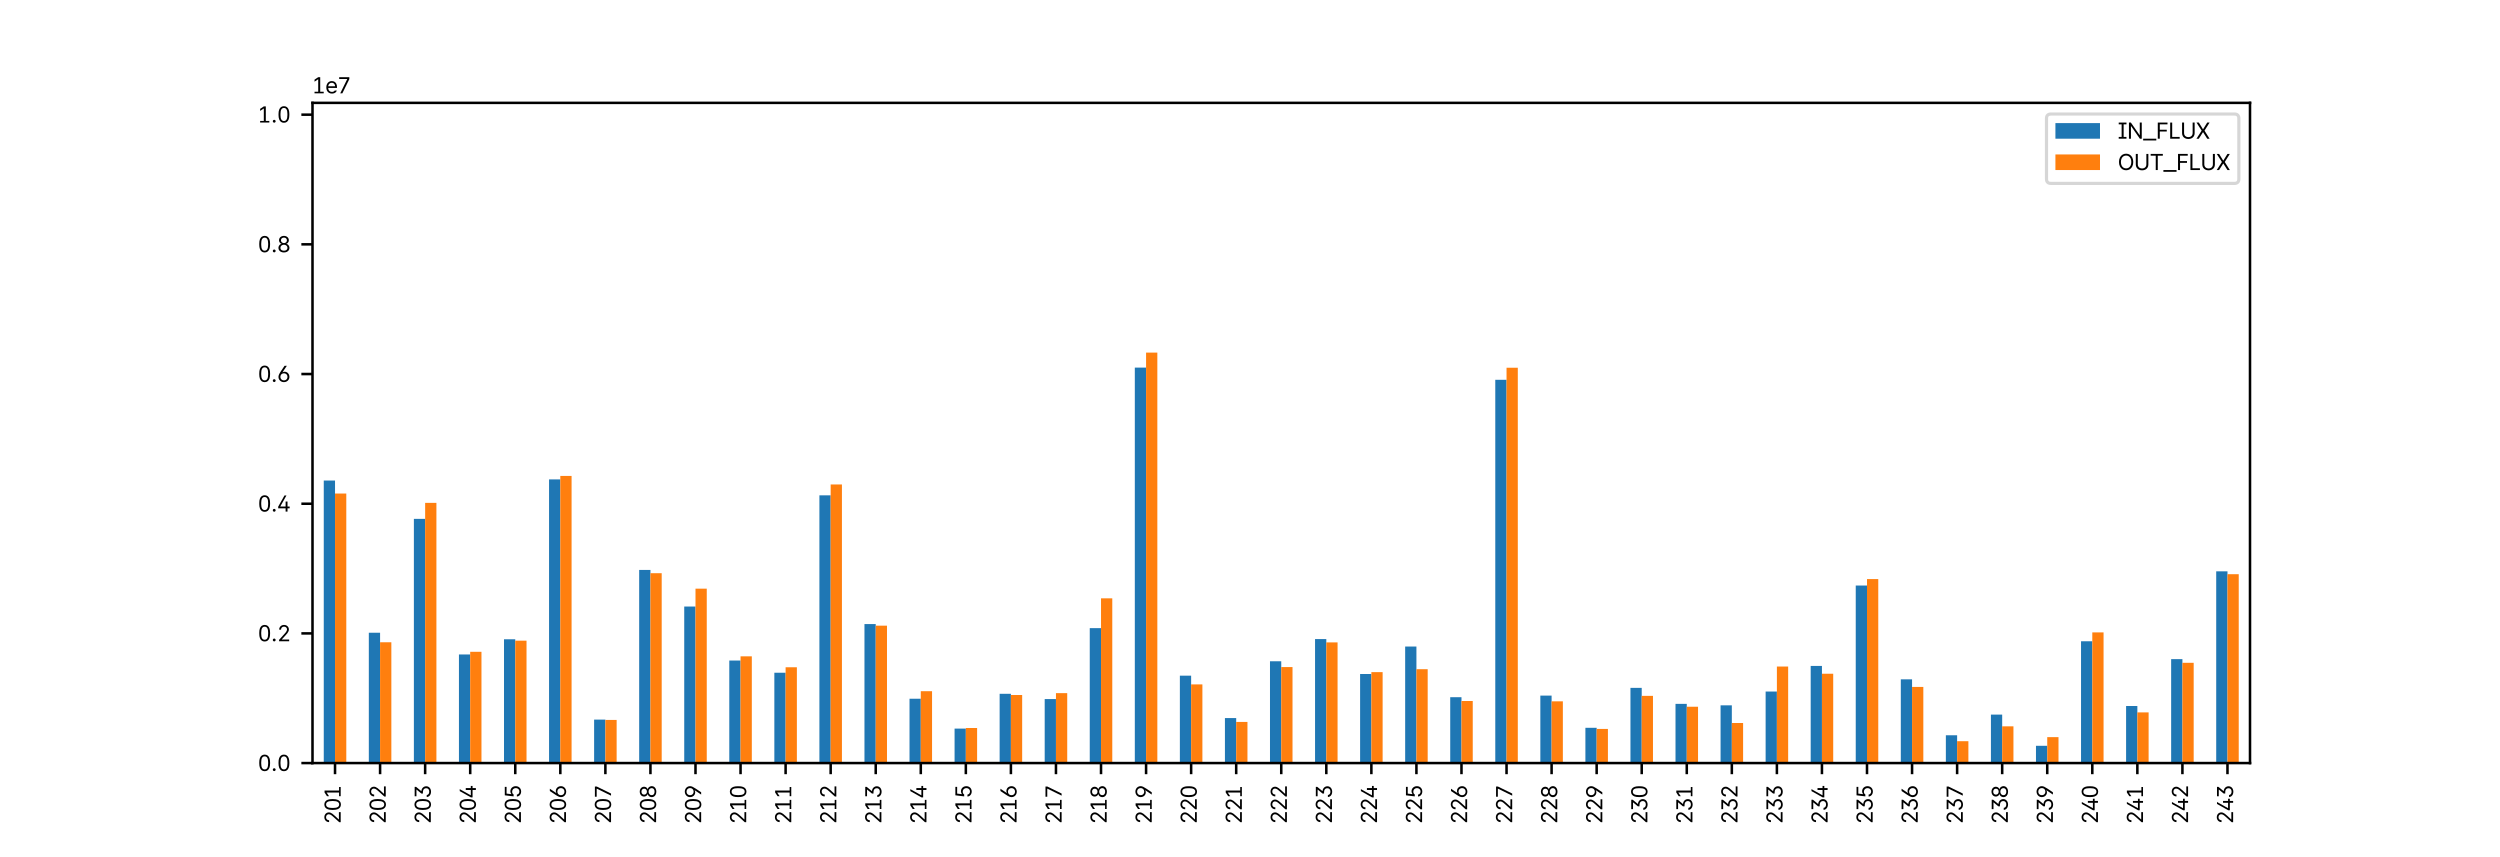 <?xml version="1.0" encoding="utf-8" standalone="no"?>
<!DOCTYPE svg PUBLIC "-//W3C//DTD SVG 1.1//EN"
  "http://www.w3.org/Graphics/SVG/1.1/DTD/svg11.dtd">
<svg xmlns:xlink="http://www.w3.org/1999/xlink" width="785.196pt" height="269.291pt" viewBox="0 0 785.196 269.291" xmlns="http://www.w3.org/2000/svg" version="1.1">
 <defs>
  <style type="text/css">*{stroke-linejoin: round; stroke-linecap: butt}</style>
 </defs>
 <g id="figure_1">
  <g id="patch_1">
   <path d="M 0 269.291 
L 785.196 269.291 
L 785.196 0 
L 0 0 
z
" style="fill: #ffffff"/>
  </g>
  <g id="axes_1">
   <g id="patch_2">
    <path d="M 98.15 239.669 
L 706.676 239.669 
L 706.676 32.315 
L 98.15 32.315 
z
" style="fill: #ffffff"/>
   </g>
   <g id="patch_3">
    <path d="M 101.687 239.669 
L 105.225 239.669 
L 105.225 150.923 
L 101.687 150.923 
z
" clip-path="url(#p9b1a340f54)" style="fill: #1f77b4"/>
   </g>
   <g id="patch_4">
    <path d="M 115.839 239.669 
L 119.377 239.669 
L 119.377 198.737 
L 115.839 198.737 
z
" clip-path="url(#p9b1a340f54)" style="fill: #1f77b4"/>
   </g>
   <g id="patch_5">
    <path d="M 129.991 239.669 
L 133.529 239.669 
L 133.529 162.963 
L 129.991 162.963 
z
" clip-path="url(#p9b1a340f54)" style="fill: #1f77b4"/>
   </g>
   <g id="patch_6">
    <path d="M 144.143 239.669 
L 147.681 239.669 
L 147.681 205.549 
L 144.143 205.549 
z
" clip-path="url(#p9b1a340f54)" style="fill: #1f77b4"/>
   </g>
   <g id="patch_7">
    <path d="M 158.295 239.669 
L 161.833 239.669 
L 161.833 200.783 
L 158.295 200.783 
z
" clip-path="url(#p9b1a340f54)" style="fill: #1f77b4"/>
   </g>
   <g id="patch_8">
    <path d="M 172.446 239.669 
L 175.984 239.669 
L 175.984 150.566 
L 172.446 150.566 
z
" clip-path="url(#p9b1a340f54)" style="fill: #1f77b4"/>
   </g>
   <g id="patch_9">
    <path d="M 186.598 239.669 
L 190.136 239.669 
L 190.136 226.02 
L 186.598 226.02 
z
" clip-path="url(#p9b1a340f54)" style="fill: #1f77b4"/>
   </g>
   <g id="patch_10">
    <path d="M 200.75 239.669 
L 204.288 239.669 
L 204.288 178.999 
L 200.75 178.999 
z
" clip-path="url(#p9b1a340f54)" style="fill: #1f77b4"/>
   </g>
   <g id="patch_11">
    <path d="M 214.902 239.669 
L 218.44 239.669 
L 218.44 190.489 
L 214.902 190.489 
z
" clip-path="url(#p9b1a340f54)" style="fill: #1f77b4"/>
   </g>
   <g id="patch_12">
    <path d="M 229.054 239.669 
L 232.591 239.669 
L 232.591 207.462 
L 229.054 207.462 
z
" clip-path="url(#p9b1a340f54)" style="fill: #1f77b4"/>
   </g>
   <g id="patch_13">
    <path d="M 243.205 239.669 
L 246.743 239.669 
L 246.743 211.283 
L 243.205 211.283 
z
" clip-path="url(#p9b1a340f54)" style="fill: #1f77b4"/>
   </g>
   <g id="patch_14">
    <path d="M 257.357 239.669 
L 260.895 239.669 
L 260.895 155.565 
L 257.357 155.565 
z
" clip-path="url(#p9b1a340f54)" style="fill: #1f77b4"/>
   </g>
   <g id="patch_15">
    <path d="M 271.509 239.669 
L 275.047 239.669 
L 275.047 195.997 
L 271.509 195.997 
z
" clip-path="url(#p9b1a340f54)" style="fill: #1f77b4"/>
   </g>
   <g id="patch_16">
    <path d="M 285.661 239.669 
L 289.199 239.669 
L 289.199 219.448 
L 285.661 219.448 
z
" clip-path="url(#p9b1a340f54)" style="fill: #1f77b4"/>
   </g>
   <g id="patch_17">
    <path d="M 299.812 239.669 
L 303.35 239.669 
L 303.35 228.844 
L 299.812 228.844 
z
" clip-path="url(#p9b1a340f54)" style="fill: #1f77b4"/>
   </g>
   <g id="patch_18">
    <path d="M 313.964 239.669 
L 317.502 239.669 
L 317.502 217.905 
L 313.964 217.905 
z
" clip-path="url(#p9b1a340f54)" style="fill: #1f77b4"/>
   </g>
   <g id="patch_19">
    <path d="M 328.116 239.669 
L 331.654 239.669 
L 331.654 219.568 
L 328.116 219.568 
z
" clip-path="url(#p9b1a340f54)" style="fill: #1f77b4"/>
   </g>
   <g id="patch_20">
    <path d="M 342.268 239.669 
L 345.806 239.669 
L 345.806 197.274 
L 342.268 197.274 
z
" clip-path="url(#p9b1a340f54)" style="fill: #1f77b4"/>
   </g>
   <g id="patch_21">
    <path d="M 356.42 239.669 
L 359.958 239.669 
L 359.958 115.459 
L 356.42 115.459 
z
" clip-path="url(#p9b1a340f54)" style="fill: #1f77b4"/>
   </g>
   <g id="patch_22">
    <path d="M 370.571 239.669 
L 374.109 239.669 
L 374.109 212.21 
L 370.571 212.21 
z
" clip-path="url(#p9b1a340f54)" style="fill: #1f77b4"/>
   </g>
   <g id="patch_23">
    <path d="M 384.723 239.669 
L 388.261 239.669 
L 388.261 225.524 
L 384.723 225.524 
z
" clip-path="url(#p9b1a340f54)" style="fill: #1f77b4"/>
   </g>
   <g id="patch_24">
    <path d="M 398.875 239.669 
L 402.413 239.669 
L 402.413 207.69 
L 398.875 207.69 
z
" clip-path="url(#p9b1a340f54)" style="fill: #1f77b4"/>
   </g>
   <g id="patch_25">
    <path d="M 413.027 239.669 
L 416.565 239.669 
L 416.565 200.71 
L 413.027 200.71 
z
" clip-path="url(#p9b1a340f54)" style="fill: #1f77b4"/>
   </g>
   <g id="patch_26">
    <path d="M 427.179 239.669 
L 430.717 239.669 
L 430.717 211.694 
L 427.179 211.694 
z
" clip-path="url(#p9b1a340f54)" style="fill: #1f77b4"/>
   </g>
   <g id="patch_27">
    <path d="M 441.33 239.669 
L 444.868 239.669 
L 444.868 203.055 
L 441.33 203.055 
z
" clip-path="url(#p9b1a340f54)" style="fill: #1f77b4"/>
   </g>
   <g id="patch_28">
    <path d="M 455.482 239.669 
L 459.02 239.669 
L 459.02 218.98 
L 455.482 218.98 
z
" clip-path="url(#p9b1a340f54)" style="fill: #1f77b4"/>
   </g>
   <g id="patch_29">
    <path d="M 469.634 239.669 
L 473.172 239.669 
L 473.172 119.282 
L 469.634 119.282 
z
" clip-path="url(#p9b1a340f54)" style="fill: #1f77b4"/>
   </g>
   <g id="patch_30">
    <path d="M 483.786 239.669 
L 487.324 239.669 
L 487.324 218.475 
L 483.786 218.475 
z
" clip-path="url(#p9b1a340f54)" style="fill: #1f77b4"/>
   </g>
   <g id="patch_31">
    <path d="M 497.938 239.669 
L 501.475 239.669 
L 501.475 228.58 
L 497.938 228.58 
z
" clip-path="url(#p9b1a340f54)" style="fill: #1f77b4"/>
   </g>
   <g id="patch_32">
    <path d="M 512.089 239.669 
L 515.627 239.669 
L 515.627 216.036 
L 512.089 216.036 
z
" clip-path="url(#p9b1a340f54)" style="fill: #1f77b4"/>
   </g>
   <g id="patch_33">
    <path d="M 526.241 239.669 
L 529.779 239.669 
L 529.779 221.07 
L 526.241 221.07 
z
" clip-path="url(#p9b1a340f54)" style="fill: #1f77b4"/>
   </g>
   <g id="patch_34">
    <path d="M 540.393 239.669 
L 543.931 239.669 
L 543.931 221.534 
L 540.393 221.534 
z
" clip-path="url(#p9b1a340f54)" style="fill: #1f77b4"/>
   </g>
   <g id="patch_35">
    <path d="M 554.545 239.669 
L 558.083 239.669 
L 558.083 217.191 
L 554.545 217.191 
z
" clip-path="url(#p9b1a340f54)" style="fill: #1f77b4"/>
   </g>
   <g id="patch_36">
    <path d="M 568.696 239.669 
L 572.234 239.669 
L 572.234 209.148 
L 568.696 209.148 
z
" clip-path="url(#p9b1a340f54)" style="fill: #1f77b4"/>
   </g>
   <g id="patch_37">
    <path d="M 582.848 239.669 
L 586.386 239.669 
L 586.386 183.901 
L 582.848 183.901 
z
" clip-path="url(#p9b1a340f54)" style="fill: #1f77b4"/>
   </g>
   <g id="patch_38">
    <path d="M 597 239.669 
L 600.538 239.669 
L 600.538 213.365 
L 597 213.365 
z
" clip-path="url(#p9b1a340f54)" style="fill: #1f77b4"/>
   </g>
   <g id="patch_39">
    <path d="M 611.152 239.669 
L 614.69 239.669 
L 614.69 230.938 
L 611.152 230.938 
z
" clip-path="url(#p9b1a340f54)" style="fill: #1f77b4"/>
   </g>
   <g id="patch_40">
    <path d="M 625.304 239.669 
L 628.842 239.669 
L 628.842 224.443 
L 625.304 224.443 
z
" clip-path="url(#p9b1a340f54)" style="fill: #1f77b4"/>
   </g>
   <g id="patch_41">
    <path d="M 639.455 239.669 
L 642.993 239.669 
L 642.993 234.232 
L 639.455 234.232 
z
" clip-path="url(#p9b1a340f54)" style="fill: #1f77b4"/>
   </g>
   <g id="patch_42">
    <path d="M 653.607 239.669 
L 657.145 239.669 
L 657.145 201.404 
L 653.607 201.404 
z
" clip-path="url(#p9b1a340f54)" style="fill: #1f77b4"/>
   </g>
   <g id="patch_43">
    <path d="M 667.759 239.669 
L 671.297 239.669 
L 671.297 221.743 
L 667.759 221.743 
z
" clip-path="url(#p9b1a340f54)" style="fill: #1f77b4"/>
   </g>
   <g id="patch_44">
    <path d="M 681.911 239.669 
L 685.449 239.669 
L 685.449 207.023 
L 681.911 207.023 
z
" clip-path="url(#p9b1a340f54)" style="fill: #1f77b4"/>
   </g>
   <g id="patch_45">
    <path d="M 696.063 239.669 
L 699.601 239.669 
L 699.601 179.452 
L 696.063 179.452 
z
" clip-path="url(#p9b1a340f54)" style="fill: #1f77b4"/>
   </g>
   <g id="patch_46">
    <path d="M 105.225 239.669 
L 108.763 239.669 
L 108.763 155.004 
L 105.225 155.004 
z
" clip-path="url(#p9b1a340f54)" style="fill: #ff7f0e"/>
   </g>
   <g id="patch_47">
    <path d="M 119.377 239.669 
L 122.915 239.669 
L 122.915 201.731 
L 119.377 201.731 
z
" clip-path="url(#p9b1a340f54)" style="fill: #ff7f0e"/>
   </g>
   <g id="patch_48">
    <path d="M 133.529 239.669 
L 137.067 239.669 
L 137.067 157.946 
L 133.529 157.946 
z
" clip-path="url(#p9b1a340f54)" style="fill: #ff7f0e"/>
   </g>
   <g id="patch_49">
    <path d="M 147.681 239.669 
L 151.219 239.669 
L 151.219 204.72 
L 147.681 204.72 
z
" clip-path="url(#p9b1a340f54)" style="fill: #ff7f0e"/>
   </g>
   <g id="patch_50">
    <path d="M 161.833 239.669 
L 165.37 239.669 
L 165.37 201.227 
L 161.833 201.227 
z
" clip-path="url(#p9b1a340f54)" style="fill: #ff7f0e"/>
   </g>
   <g id="patch_51">
    <path d="M 175.984 239.669 
L 179.522 239.669 
L 179.522 149.485 
L 175.984 149.485 
z
" clip-path="url(#p9b1a340f54)" style="fill: #ff7f0e"/>
   </g>
   <g id="patch_52">
    <path d="M 190.136 239.669 
L 193.674 239.669 
L 193.674 226.126 
L 190.136 226.126 
z
" clip-path="url(#p9b1a340f54)" style="fill: #ff7f0e"/>
   </g>
   <g id="patch_53">
    <path d="M 204.288 239.669 
L 207.826 239.669 
L 207.826 180.022 
L 204.288 180.022 
z
" clip-path="url(#p9b1a340f54)" style="fill: #ff7f0e"/>
   </g>
   <g id="patch_54">
    <path d="M 218.44 239.669 
L 221.978 239.669 
L 221.978 184.886 
L 218.44 184.886 
z
" clip-path="url(#p9b1a340f54)" style="fill: #ff7f0e"/>
   </g>
   <g id="patch_55">
    <path d="M 232.591 239.669 
L 236.129 239.669 
L 236.129 206.139 
L 232.591 206.139 
z
" clip-path="url(#p9b1a340f54)" style="fill: #ff7f0e"/>
   </g>
   <g id="patch_56">
    <path d="M 246.743 239.669 
L 250.281 239.669 
L 250.281 209.564 
L 246.743 209.564 
z
" clip-path="url(#p9b1a340f54)" style="fill: #ff7f0e"/>
   </g>
   <g id="patch_57">
    <path d="M 260.895 239.669 
L 264.433 239.669 
L 264.433 152.15 
L 260.895 152.15 
z
" clip-path="url(#p9b1a340f54)" style="fill: #ff7f0e"/>
   </g>
   <g id="patch_58">
    <path d="M 275.047 239.669 
L 278.585 239.669 
L 278.585 196.501 
L 275.047 196.501 
z
" clip-path="url(#p9b1a340f54)" style="fill: #ff7f0e"/>
   </g>
   <g id="patch_59">
    <path d="M 289.199 239.669 
L 292.737 239.669 
L 292.737 217.082 
L 289.199 217.082 
z
" clip-path="url(#p9b1a340f54)" style="fill: #ff7f0e"/>
   </g>
   <g id="patch_60">
    <path d="M 303.35 239.669 
L 306.888 239.669 
L 306.888 228.652 
L 303.35 228.652 
z
" clip-path="url(#p9b1a340f54)" style="fill: #ff7f0e"/>
   </g>
   <g id="patch_61">
    <path d="M 317.502 239.669 
L 321.04 239.669 
L 321.04 218.284 
L 317.502 218.284 
z
" clip-path="url(#p9b1a340f54)" style="fill: #ff7f0e"/>
   </g>
   <g id="patch_62">
    <path d="M 331.654 239.669 
L 335.192 239.669 
L 335.192 217.692 
L 331.654 217.692 
z
" clip-path="url(#p9b1a340f54)" style="fill: #ff7f0e"/>
   </g>
   <g id="patch_63">
    <path d="M 345.806 239.669 
L 349.344 239.669 
L 349.344 187.919 
L 345.806 187.919 
z
" clip-path="url(#p9b1a340f54)" style="fill: #ff7f0e"/>
   </g>
   <g id="patch_64">
    <path d="M 359.958 239.669 
L 363.496 239.669 
L 363.496 110.745 
L 359.958 110.745 
z
" clip-path="url(#p9b1a340f54)" style="fill: #ff7f0e"/>
   </g>
   <g id="patch_65">
    <path d="M 374.109 239.669 
L 377.647 239.669 
L 377.647 214.947 
L 374.109 214.947 
z
" clip-path="url(#p9b1a340f54)" style="fill: #ff7f0e"/>
   </g>
   <g id="patch_66">
    <path d="M 388.261 239.669 
L 391.799 239.669 
L 391.799 226.734 
L 388.261 226.734 
z
" clip-path="url(#p9b1a340f54)" style="fill: #ff7f0e"/>
   </g>
   <g id="patch_67">
    <path d="M 402.413 239.669 
L 405.951 239.669 
L 405.951 209.517 
L 402.413 209.517 
z
" clip-path="url(#p9b1a340f54)" style="fill: #ff7f0e"/>
   </g>
   <g id="patch_68">
    <path d="M 416.565 239.669 
L 420.103 239.669 
L 420.103 201.762 
L 416.565 201.762 
z
" clip-path="url(#p9b1a340f54)" style="fill: #ff7f0e"/>
   </g>
   <g id="patch_69">
    <path d="M 430.717 239.669 
L 434.254 239.669 
L 434.254 211.096 
L 430.717 211.096 
z
" clip-path="url(#p9b1a340f54)" style="fill: #ff7f0e"/>
   </g>
   <g id="patch_70">
    <path d="M 444.868 239.669 
L 448.406 239.669 
L 448.406 210.187 
L 444.868 210.187 
z
" clip-path="url(#p9b1a340f54)" style="fill: #ff7f0e"/>
   </g>
   <g id="patch_71">
    <path d="M 459.02 239.669 
L 462.558 239.669 
L 462.558 220.169 
L 459.02 220.169 
z
" clip-path="url(#p9b1a340f54)" style="fill: #ff7f0e"/>
   </g>
   <g id="patch_72">
    <path d="M 473.172 239.669 
L 476.71 239.669 
L 476.71 115.488 
L 473.172 115.488 
z
" clip-path="url(#p9b1a340f54)" style="fill: #ff7f0e"/>
   </g>
   <g id="patch_73">
    <path d="M 487.324 239.669 
L 490.862 239.669 
L 490.862 220.274 
L 487.324 220.274 
z
" clip-path="url(#p9b1a340f54)" style="fill: #ff7f0e"/>
   </g>
   <g id="patch_74">
    <path d="M 501.475 239.669 
L 505.013 239.669 
L 505.013 228.936 
L 501.475 228.936 
z
" clip-path="url(#p9b1a340f54)" style="fill: #ff7f0e"/>
   </g>
   <g id="patch_75">
    <path d="M 515.627 239.669 
L 519.165 239.669 
L 519.165 218.559 
L 515.627 218.559 
z
" clip-path="url(#p9b1a340f54)" style="fill: #ff7f0e"/>
   </g>
   <g id="patch_76">
    <path d="M 529.779 239.669 
L 533.317 239.669 
L 533.317 221.962 
L 529.779 221.962 
z
" clip-path="url(#p9b1a340f54)" style="fill: #ff7f0e"/>
   </g>
   <g id="patch_77">
    <path d="M 543.931 239.669 
L 547.469 239.669 
L 547.469 227.081 
L 543.931 227.081 
z
" clip-path="url(#p9b1a340f54)" style="fill: #ff7f0e"/>
   </g>
   <g id="patch_78">
    <path d="M 558.083 239.669 
L 561.621 239.669 
L 561.621 209.342 
L 558.083 209.342 
z
" clip-path="url(#p9b1a340f54)" style="fill: #ff7f0e"/>
   </g>
   <g id="patch_79">
    <path d="M 572.234 239.669 
L 575.772 239.669 
L 575.772 211.599 
L 572.234 211.599 
z
" clip-path="url(#p9b1a340f54)" style="fill: #ff7f0e"/>
   </g>
   <g id="patch_80">
    <path d="M 586.386 239.669 
L 589.924 239.669 
L 589.924 181.872 
L 586.386 181.872 
z
" clip-path="url(#p9b1a340f54)" style="fill: #ff7f0e"/>
   </g>
   <g id="patch_81">
    <path d="M 600.538 239.669 
L 604.076 239.669 
L 604.076 215.751 
L 600.538 215.751 
z
" clip-path="url(#p9b1a340f54)" style="fill: #ff7f0e"/>
   </g>
   <g id="patch_82">
    <path d="M 614.69 239.669 
L 618.228 239.669 
L 618.228 232.795 
L 614.69 232.795 
z
" clip-path="url(#p9b1a340f54)" style="fill: #ff7f0e"/>
   </g>
   <g id="patch_83">
    <path d="M 628.842 239.669 
L 632.38 239.669 
L 632.38 228.126 
L 628.842 228.126 
z
" clip-path="url(#p9b1a340f54)" style="fill: #ff7f0e"/>
   </g>
   <g id="patch_84">
    <path d="M 642.993 239.669 
L 646.531 239.669 
L 646.531 231.512 
L 642.993 231.512 
z
" clip-path="url(#p9b1a340f54)" style="fill: #ff7f0e"/>
   </g>
   <g id="patch_85">
    <path d="M 657.145 239.669 
L 660.683 239.669 
L 660.683 198.63 
L 657.145 198.63 
z
" clip-path="url(#p9b1a340f54)" style="fill: #ff7f0e"/>
   </g>
   <g id="patch_86">
    <path d="M 671.297 239.669 
L 674.835 239.669 
L 674.835 223.759 
L 671.297 223.759 
z
" clip-path="url(#p9b1a340f54)" style="fill: #ff7f0e"/>
   </g>
   <g id="patch_87">
    <path d="M 685.449 239.669 
L 688.987 239.669 
L 688.987 208.181 
L 685.449 208.181 
z
" clip-path="url(#p9b1a340f54)" style="fill: #ff7f0e"/>
   </g>
   <g id="patch_88">
    <path d="M 699.601 239.669 
L 703.138 239.669 
L 703.138 180.349 
L 699.601 180.349 
z
" clip-path="url(#p9b1a340f54)" style="fill: #ff7f0e"/>
   </g>
   <g id="matplotlib.axis_1">
    <g id="xtick_1">
     <g id="line2d_1">
      <defs>
       <path id="m159c6251fc" d="M 0 0 
L 0 3.5 
" style="stroke: #000000; stroke-width: 0.8"/>
      </defs>
      <g>
       <use xlink:href="#m159c6251fc" x="105.225" y="239.669" style="stroke: #000000; stroke-width: 0.8"/>
      </g>
     </g>
     <g id="text_1">
      <!-- 201 -->
      <g transform="translate(107.003 258.77) rotate(-90) scale(0.07 -0.07)">
       <defs>
        <path id="PretendardGOV-Regular-32" d="M 481 406 
L 1956 2038 
Q 2238 2350 2391 2550 
Q 2544 2750 2623 2937 
Q 2703 3125 2706 3331 
Q 2703 3559 2592 3734 
Q 2481 3909 2290 4004 
Q 2100 4100 1863 4100 
Q 1613 4100 1427 3995 
Q 1241 3891 1139 3697 
Q 1038 3503 1038 3250 
L 500 3250 
Q 500 3641 679 3945 
Q 859 4250 1175 4419 
Q 1491 4588 1881 4588 
Q 2266 4588 2573 4420 
Q 2881 4253 3054 3965 
Q 3228 3678 3231 3331 
Q 3228 3075 3139 2840 
Q 3050 2606 2839 2317 
Q 2628 2028 2238 1606 
L 1250 538 
L 1250 500 
L 3306 500 
L 3306 0 
L 481 0 
L 481 406 
z
" transform="scale(0.016)"/>
        <path id="PretendardGOV-Regular-30" d="M 1844 -63 
Q 1359 -63 1018 187 
Q 678 438 501 920 
Q 325 1403 325 2088 
L 325 2438 
Q 325 3125 501 3606 
Q 678 4088 1018 4338 
Q 1359 4588 1844 4588 
Q 2325 4588 2664 4338 
Q 3003 4088 3179 3606 
Q 3356 3125 3356 2438 
L 3356 2088 
Q 3356 1403 3179 920 
Q 3003 438 2664 187 
Q 2325 -63 1844 -63 
z
M 1844 431 
Q 2813 431 2813 2081 
L 2813 2438 
Q 2813 4094 1844 4094 
Q 1356 4094 1115 3681 
Q 875 3269 875 2438 
L 875 2081 
Q 875 1256 1115 843 
Q 1356 431 1844 431 
z
" transform="scale(0.016)"/>
        <path id="PretendardGOV-Regular-31" d="M 2163 456 
L 3144 456 
L 3144 0 
L 569 0 
L 569 456 
L 1600 456 
L 1600 3938 
L 1575 3938 
L 569 3269 
L 569 3844 
L 1600 4525 
L 2163 4525 
L 2163 456 
z
" transform="scale(0.016)"/>
       </defs>
       <use xlink:href="#PretendardGOV-Regular-32"/>
       <use xlink:href="#PretendardGOV-Regular-30" x="57.617"/>
       <use xlink:href="#PretendardGOV-Regular-31" x="115.234"/>
      </g>
     </g>
    </g>
    <g id="xtick_2">
     <g id="line2d_2">
      <g>
       <use xlink:href="#m159c6251fc" x="119.377" y="239.669" style="stroke: #000000; stroke-width: 0.8"/>
      </g>
     </g>
     <g id="text_2">
      <!-- 202 -->
      <g transform="translate(121.155 258.77) rotate(-90) scale(0.07 -0.07)">
       <use xlink:href="#PretendardGOV-Regular-32"/>
       <use xlink:href="#PretendardGOV-Regular-30" x="57.617"/>
       <use xlink:href="#PretendardGOV-Regular-32" x="115.234"/>
      </g>
     </g>
    </g>
    <g id="xtick_3">
     <g id="line2d_3">
      <g>
       <use xlink:href="#m159c6251fc" x="133.529" y="239.669" style="stroke: #000000; stroke-width: 0.8"/>
      </g>
     </g>
     <g id="text_3">
      <!-- 203 -->
      <g transform="translate(135.306 258.77) rotate(-90) scale(0.07 -0.07)">
       <defs>
        <path id="PretendardGOV-Regular-33" d="M 900 1144 
Q 922 922 1048 762 
Q 1175 603 1381 520 
Q 1588 438 1844 438 
Q 2119 438 2336 534 
Q 2553 631 2678 823 
Q 2803 1016 2800 1288 
Q 2803 1547 2689 1755 
Q 2575 1963 2325 2088 
Q 2075 2213 1688 2213 
L 1319 2213 
L 1319 2656 
L 2425 3988 
L 2425 4025 
L 544 4025 
L 544 4525 
L 3181 4525 
L 3181 4119 
L 2000 2681 
L 2000 2644 
Q 2384 2622 2693 2439 
Q 3003 2256 3179 1953 
Q 3356 1650 3356 1281 
Q 3356 897 3161 590 
Q 2966 284 2619 110 
Q 2272 -63 1831 -63 
Q 1428 -63 1093 82 
Q 759 228 554 501 
Q 350 775 325 1144 
L 900 1144 
z
" transform="scale(0.016)"/>
       </defs>
       <use xlink:href="#PretendardGOV-Regular-32"/>
       <use xlink:href="#PretendardGOV-Regular-30" x="57.617"/>
       <use xlink:href="#PretendardGOV-Regular-33" x="115.234"/>
      </g>
     </g>
    </g>
    <g id="xtick_4">
     <g id="line2d_4">
      <g>
       <use xlink:href="#m159c6251fc" x="147.681" y="239.669" style="stroke: #000000; stroke-width: 0.8"/>
      </g>
     </g>
     <g id="text_4">
      <!-- 204 -->
      <g transform="translate(149.458 258.77) rotate(-90) scale(0.07 -0.07)">
       <defs>
        <path id="PretendardGOV-Regular-34" d="M 231 1388 
L 1994 4525 
L 2550 4525 
L 825 1456 
L 825 1419 
L 2313 1419 
L 2313 2831 
L 2844 2831 
L 2844 1419 
L 3450 1419 
L 3450 925 
L 2844 925 
L 2844 0 
L 2313 0 
L 2313 925 
L 231 925 
L 231 1388 
z
" transform="scale(0.016)"/>
       </defs>
       <use xlink:href="#PretendardGOV-Regular-32"/>
       <use xlink:href="#PretendardGOV-Regular-30" x="57.617"/>
       <use xlink:href="#PretendardGOV-Regular-34" x="115.234"/>
      </g>
     </g>
    </g>
    <g id="xtick_5">
     <g id="line2d_5">
      <g>
       <use xlink:href="#m159c6251fc" x="161.833" y="239.669" style="stroke: #000000; stroke-width: 0.8"/>
      </g>
     </g>
     <g id="text_5">
      <!-- 205 -->
      <g transform="translate(163.61 258.77) rotate(-90) scale(0.07 -0.07)">
       <defs>
        <path id="PretendardGOV-Regular-35" d="M 1888 -63 
Q 1500 -63 1183 92 
Q 866 247 677 520 
Q 488 794 469 1138 
L 1025 1138 
Q 1041 938 1158 777 
Q 1275 616 1467 523 
Q 1659 431 1888 431 
Q 2159 431 2373 561 
Q 2588 691 2709 919 
Q 2831 1147 2831 1431 
Q 2831 1725 2704 1956 
Q 2578 2188 2354 2320 
Q 2131 2453 1850 2456 
Q 1572 2463 1373 2366 
Q 1175 2269 1063 2050 
L 513 2050 
L 813 4525 
L 3175 4525 
L 3175 4025 
L 1294 4025 
L 1138 2700 
L 1188 2700 
Q 1309 2816 1514 2889 
Q 1719 2963 1944 2963 
Q 2350 2963 2678 2766 
Q 3006 2569 3193 2222 
Q 3381 1875 3381 1444 
Q 3381 1016 3187 672 
Q 2994 328 2653 132 
Q 2313 -63 1888 -63 
z
" transform="scale(0.016)"/>
       </defs>
       <use xlink:href="#PretendardGOV-Regular-32"/>
       <use xlink:href="#PretendardGOV-Regular-30" x="57.617"/>
       <use xlink:href="#PretendardGOV-Regular-35" x="115.234"/>
      </g>
     </g>
    </g>
    <g id="xtick_6">
     <g id="line2d_6">
      <g>
       <use xlink:href="#m159c6251fc" x="175.984" y="239.669" style="stroke: #000000; stroke-width: 0.8"/>
      </g>
     </g>
     <g id="text_6">
      <!-- 206 -->
      <g transform="translate(177.762 258.77) rotate(-90) scale(0.07 -0.07)">
       <defs>
        <path id="PretendardGOV-Regular-36" d="M 1838 -63 
Q 1416 -63 1064 131 
Q 713 325 509 659 
Q 306 994 306 1394 
Q 306 1734 473 2104 
Q 641 2475 1000 3006 
L 2019 4525 
L 2663 4525 
L 1444 2713 
L 1475 2688 
Q 1550 2763 1694 2809 
Q 1838 2856 2031 2856 
Q 2419 2856 2728 2662 
Q 3038 2469 3209 2134 
Q 3381 1800 3381 1394 
Q 3381 994 3175 659 
Q 2969 325 2616 131 
Q 2263 -63 1838 -63 
z
M 1844 431 
Q 2131 431 2356 556 
Q 2581 681 2706 906 
Q 2831 1131 2831 1419 
Q 2831 1706 2706 1932 
Q 2581 2159 2356 2286 
Q 2131 2413 1844 2413 
Q 1556 2413 1329 2286 
Q 1103 2159 976 1932 
Q 850 1706 850 1419 
Q 850 1131 976 906 
Q 1103 681 1329 556 
Q 1556 431 1844 431 
z
" transform="scale(0.016)"/>
       </defs>
       <use xlink:href="#PretendardGOV-Regular-32"/>
       <use xlink:href="#PretendardGOV-Regular-30" x="57.617"/>
       <use xlink:href="#PretendardGOV-Regular-36" x="115.234"/>
      </g>
     </g>
    </g>
    <g id="xtick_7">
     <g id="line2d_7">
      <g>
       <use xlink:href="#m159c6251fc" x="190.136" y="239.669" style="stroke: #000000; stroke-width: 0.8"/>
      </g>
     </g>
     <g id="text_7">
      <!-- 207 -->
      <g transform="translate(191.913 258.77) rotate(-90) scale(0.07 -0.07)">
       <defs>
        <path id="PretendardGOV-Regular-37" d="M 2681 3994 
L 2681 4025 
L 425 4025 
L 425 4525 
L 3275 4525 
L 3275 4000 
L 1313 0 
L 719 0 
L 2681 3994 
z
" transform="scale(0.016)"/>
       </defs>
       <use xlink:href="#PretendardGOV-Regular-32"/>
       <use xlink:href="#PretendardGOV-Regular-30" x="57.617"/>
       <use xlink:href="#PretendardGOV-Regular-37" x="115.234"/>
      </g>
     </g>
    </g>
    <g id="xtick_8">
     <g id="line2d_8">
      <g>
       <use xlink:href="#m159c6251fc" x="204.288" y="239.669" style="stroke: #000000; stroke-width: 0.8"/>
      </g>
     </g>
     <g id="text_8">
      <!-- 208 -->
      <g transform="translate(206.065 258.77) rotate(-90) scale(0.07 -0.07)">
       <defs>
        <path id="PretendardGOV-Regular-38" d="M 1844 -63 
Q 1394 -63 1042 100 
Q 691 263 495 550 
Q 300 838 300 1200 
Q 300 1481 415 1728 
Q 531 1975 731 2139 
Q 931 2303 1175 2350 
L 1175 2375 
Q 959 2431 800 2578 
Q 641 2725 553 2936 
Q 466 3147 463 3388 
Q 466 3728 644 4001 
Q 822 4275 1136 4431 
Q 1450 4588 1844 4588 
Q 2231 4588 2543 4431 
Q 2856 4275 3036 4001 
Q 3216 3728 3219 3388 
Q 3216 3147 3127 2936 
Q 3038 2725 2878 2578 
Q 2719 2431 2506 2375 
L 2506 2350 
Q 2750 2303 2950 2139 
Q 3150 1975 3267 1728 
Q 3384 1481 3388 1200 
Q 3384 838 3187 550 
Q 2991 263 2641 100 
Q 2291 -63 1844 -63 
z
M 1844 431 
Q 2144 431 2366 531 
Q 2588 631 2706 811 
Q 2825 991 2825 1231 
Q 2825 1481 2698 1679 
Q 2572 1878 2348 1989 
Q 2125 2100 1844 2100 
Q 1563 2100 1336 1987 
Q 1109 1875 982 1678 
Q 856 1481 863 1231 
Q 856 994 975 812 
Q 1094 631 1317 531 
Q 1541 431 1844 431 
z
M 1844 2575 
Q 2081 2575 2270 2670 
Q 2459 2766 2564 2941 
Q 2669 3116 2669 3344 
Q 2669 3569 2564 3741 
Q 2459 3913 2271 4006 
Q 2084 4100 1844 4100 
Q 1597 4100 1408 4006 
Q 1219 3913 1116 3741 
Q 1013 3569 1013 3344 
Q 1013 3116 1119 2941 
Q 1225 2766 1414 2670 
Q 1603 2575 1844 2575 
z
" transform="scale(0.016)"/>
       </defs>
       <use xlink:href="#PretendardGOV-Regular-32"/>
       <use xlink:href="#PretendardGOV-Regular-30" x="57.617"/>
       <use xlink:href="#PretendardGOV-Regular-38" x="115.234"/>
      </g>
     </g>
    </g>
    <g id="xtick_9">
     <g id="line2d_9">
      <g>
       <use xlink:href="#m159c6251fc" x="218.44" y="239.669" style="stroke: #000000; stroke-width: 0.8"/>
      </g>
     </g>
     <g id="text_9">
      <!-- 209 -->
      <g transform="translate(220.217 258.77) rotate(-90) scale(0.07 -0.07)">
       <defs>
        <path id="PretendardGOV-Regular-39" d="M 1850 4588 
Q 2272 4588 2623 4394 
Q 2975 4200 3178 3865 
Q 3381 3531 3381 3131 
Q 3381 2791 3214 2420 
Q 3047 2050 2688 1519 
L 1669 0 
L 1025 0 
L 2244 1813 
L 2213 1838 
Q 2138 1763 1994 1716 
Q 1850 1669 1656 1669 
Q 1269 1669 959 1862 
Q 650 2056 478 2390 
Q 306 2725 306 3131 
Q 306 3531 512 3865 
Q 719 4200 1072 4394 
Q 1425 4588 1850 4588 
z
M 1844 4094 
Q 1556 4094 1331 3969 
Q 1106 3844 981 3619 
Q 856 3394 856 3106 
Q 856 2819 981 2592 
Q 1106 2366 1331 2239 
Q 1556 2113 1844 2113 
Q 2131 2113 2357 2239 
Q 2584 2366 2711 2592 
Q 2838 2819 2838 3106 
Q 2838 3394 2711 3619 
Q 2584 3844 2357 3969 
Q 2131 4094 1844 4094 
z
" transform="scale(0.016)"/>
       </defs>
       <use xlink:href="#PretendardGOV-Regular-32"/>
       <use xlink:href="#PretendardGOV-Regular-30" x="57.617"/>
       <use xlink:href="#PretendardGOV-Regular-39" x="115.234"/>
      </g>
     </g>
    </g>
    <g id="xtick_10">
     <g id="line2d_10">
      <g>
       <use xlink:href="#m159c6251fc" x="232.591" y="239.669" style="stroke: #000000; stroke-width: 0.8"/>
      </g>
     </g>
     <g id="text_10">
      <!-- 210 -->
      <g transform="translate(234.369 258.77) rotate(-90) scale(0.07 -0.07)">
       <use xlink:href="#PretendardGOV-Regular-32"/>
       <use xlink:href="#PretendardGOV-Regular-31" x="57.617"/>
       <use xlink:href="#PretendardGOV-Regular-30" x="115.234"/>
      </g>
     </g>
    </g>
    <g id="xtick_11">
     <g id="line2d_11">
      <g>
       <use xlink:href="#m159c6251fc" x="246.743" y="239.669" style="stroke: #000000; stroke-width: 0.8"/>
      </g>
     </g>
     <g id="text_11">
      <!-- 211 -->
      <g transform="translate(248.521 258.77) rotate(-90) scale(0.07 -0.07)">
       <use xlink:href="#PretendardGOV-Regular-32"/>
       <use xlink:href="#PretendardGOV-Regular-31" x="57.617"/>
       <use xlink:href="#PretendardGOV-Regular-31" x="115.234"/>
      </g>
     </g>
    </g>
    <g id="xtick_12">
     <g id="line2d_12">
      <g>
       <use xlink:href="#m159c6251fc" x="260.895" y="239.669" style="stroke: #000000; stroke-width: 0.8"/>
      </g>
     </g>
     <g id="text_12">
      <!-- 212 -->
      <g transform="translate(262.672 258.77) rotate(-90) scale(0.07 -0.07)">
       <use xlink:href="#PretendardGOV-Regular-32"/>
       <use xlink:href="#PretendardGOV-Regular-31" x="57.617"/>
       <use xlink:href="#PretendardGOV-Regular-32" x="115.234"/>
      </g>
     </g>
    </g>
    <g id="xtick_13">
     <g id="line2d_13">
      <g>
       <use xlink:href="#m159c6251fc" x="275.047" y="239.669" style="stroke: #000000; stroke-width: 0.8"/>
      </g>
     </g>
     <g id="text_13">
      <!-- 213 -->
      <g transform="translate(276.824 258.77) rotate(-90) scale(0.07 -0.07)">
       <use xlink:href="#PretendardGOV-Regular-32"/>
       <use xlink:href="#PretendardGOV-Regular-31" x="57.617"/>
       <use xlink:href="#PretendardGOV-Regular-33" x="115.234"/>
      </g>
     </g>
    </g>
    <g id="xtick_14">
     <g id="line2d_14">
      <g>
       <use xlink:href="#m159c6251fc" x="289.199" y="239.669" style="stroke: #000000; stroke-width: 0.8"/>
      </g>
     </g>
     <g id="text_14">
      <!-- 214 -->
      <g transform="translate(290.976 258.77) rotate(-90) scale(0.07 -0.07)">
       <use xlink:href="#PretendardGOV-Regular-32"/>
       <use xlink:href="#PretendardGOV-Regular-31" x="57.617"/>
       <use xlink:href="#PretendardGOV-Regular-34" x="115.234"/>
      </g>
     </g>
    </g>
    <g id="xtick_15">
     <g id="line2d_15">
      <g>
       <use xlink:href="#m159c6251fc" x="303.35" y="239.669" style="stroke: #000000; stroke-width: 0.8"/>
      </g>
     </g>
     <g id="text_15">
      <!-- 215 -->
      <g transform="translate(305.128 258.77) rotate(-90) scale(0.07 -0.07)">
       <use xlink:href="#PretendardGOV-Regular-32"/>
       <use xlink:href="#PretendardGOV-Regular-31" x="57.617"/>
       <use xlink:href="#PretendardGOV-Regular-35" x="115.234"/>
      </g>
     </g>
    </g>
    <g id="xtick_16">
     <g id="line2d_16">
      <g>
       <use xlink:href="#m159c6251fc" x="317.502" y="239.669" style="stroke: #000000; stroke-width: 0.8"/>
      </g>
     </g>
     <g id="text_16">
      <!-- 216 -->
      <g transform="translate(319.28 258.77) rotate(-90) scale(0.07 -0.07)">
       <use xlink:href="#PretendardGOV-Regular-32"/>
       <use xlink:href="#PretendardGOV-Regular-31" x="57.617"/>
       <use xlink:href="#PretendardGOV-Regular-36" x="115.234"/>
      </g>
     </g>
    </g>
    <g id="xtick_17">
     <g id="line2d_17">
      <g>
       <use xlink:href="#m159c6251fc" x="331.654" y="239.669" style="stroke: #000000; stroke-width: 0.8"/>
      </g>
     </g>
     <g id="text_17">
      <!-- 217 -->
      <g transform="translate(333.431 258.77) rotate(-90) scale(0.07 -0.07)">
       <use xlink:href="#PretendardGOV-Regular-32"/>
       <use xlink:href="#PretendardGOV-Regular-31" x="57.617"/>
       <use xlink:href="#PretendardGOV-Regular-37" x="115.234"/>
      </g>
     </g>
    </g>
    <g id="xtick_18">
     <g id="line2d_18">
      <g>
       <use xlink:href="#m159c6251fc" x="345.806" y="239.669" style="stroke: #000000; stroke-width: 0.8"/>
      </g>
     </g>
     <g id="text_18">
      <!-- 218 -->
      <g transform="translate(347.583 258.77) rotate(-90) scale(0.07 -0.07)">
       <use xlink:href="#PretendardGOV-Regular-32"/>
       <use xlink:href="#PretendardGOV-Regular-31" x="57.617"/>
       <use xlink:href="#PretendardGOV-Regular-38" x="115.234"/>
      </g>
     </g>
    </g>
    <g id="xtick_19">
     <g id="line2d_19">
      <g>
       <use xlink:href="#m159c6251fc" x="359.958" y="239.669" style="stroke: #000000; stroke-width: 0.8"/>
      </g>
     </g>
     <g id="text_19">
      <!-- 219 -->
      <g transform="translate(361.735 258.77) rotate(-90) scale(0.07 -0.07)">
       <use xlink:href="#PretendardGOV-Regular-32"/>
       <use xlink:href="#PretendardGOV-Regular-31" x="57.617"/>
       <use xlink:href="#PretendardGOV-Regular-39" x="115.234"/>
      </g>
     </g>
    </g>
    <g id="xtick_20">
     <g id="line2d_20">
      <g>
       <use xlink:href="#m159c6251fc" x="374.109" y="239.669" style="stroke: #000000; stroke-width: 0.8"/>
      </g>
     </g>
     <g id="text_20">
      <!-- 220 -->
      <g transform="translate(375.887 258.77) rotate(-90) scale(0.07 -0.07)">
       <use xlink:href="#PretendardGOV-Regular-32"/>
       <use xlink:href="#PretendardGOV-Regular-32" x="57.617"/>
       <use xlink:href="#PretendardGOV-Regular-30" x="115.234"/>
      </g>
     </g>
    </g>
    <g id="xtick_21">
     <g id="line2d_21">
      <g>
       <use xlink:href="#m159c6251fc" x="388.261" y="239.669" style="stroke: #000000; stroke-width: 0.8"/>
      </g>
     </g>
     <g id="text_21">
      <!-- 221 -->
      <g transform="translate(390.039 258.77) rotate(-90) scale(0.07 -0.07)">
       <use xlink:href="#PretendardGOV-Regular-32"/>
       <use xlink:href="#PretendardGOV-Regular-32" x="57.617"/>
       <use xlink:href="#PretendardGOV-Regular-31" x="115.234"/>
      </g>
     </g>
    </g>
    <g id="xtick_22">
     <g id="line2d_22">
      <g>
       <use xlink:href="#m159c6251fc" x="402.413" y="239.669" style="stroke: #000000; stroke-width: 0.8"/>
      </g>
     </g>
     <g id="text_22">
      <!-- 222 -->
      <g transform="translate(404.19 258.77) rotate(-90) scale(0.07 -0.07)">
       <use xlink:href="#PretendardGOV-Regular-32"/>
       <use xlink:href="#PretendardGOV-Regular-32" x="57.617"/>
       <use xlink:href="#PretendardGOV-Regular-32" x="115.234"/>
      </g>
     </g>
    </g>
    <g id="xtick_23">
     <g id="line2d_23">
      <g>
       <use xlink:href="#m159c6251fc" x="416.565" y="239.669" style="stroke: #000000; stroke-width: 0.8"/>
      </g>
     </g>
     <g id="text_23">
      <!-- 223 -->
      <g transform="translate(418.342 258.77) rotate(-90) scale(0.07 -0.07)">
       <use xlink:href="#PretendardGOV-Regular-32"/>
       <use xlink:href="#PretendardGOV-Regular-32" x="57.617"/>
       <use xlink:href="#PretendardGOV-Regular-33" x="115.234"/>
      </g>
     </g>
    </g>
    <g id="xtick_24">
     <g id="line2d_24">
      <g>
       <use xlink:href="#m159c6251fc" x="430.717" y="239.669" style="stroke: #000000; stroke-width: 0.8"/>
      </g>
     </g>
     <g id="text_24">
      <!-- 224 -->
      <g transform="translate(432.494 258.77) rotate(-90) scale(0.07 -0.07)">
       <use xlink:href="#PretendardGOV-Regular-32"/>
       <use xlink:href="#PretendardGOV-Regular-32" x="57.617"/>
       <use xlink:href="#PretendardGOV-Regular-34" x="115.234"/>
      </g>
     </g>
    </g>
    <g id="xtick_25">
     <g id="line2d_25">
      <g>
       <use xlink:href="#m159c6251fc" x="444.868" y="239.669" style="stroke: #000000; stroke-width: 0.8"/>
      </g>
     </g>
     <g id="text_25">
      <!-- 225 -->
      <g transform="translate(446.646 258.77) rotate(-90) scale(0.07 -0.07)">
       <use xlink:href="#PretendardGOV-Regular-32"/>
       <use xlink:href="#PretendardGOV-Regular-32" x="57.617"/>
       <use xlink:href="#PretendardGOV-Regular-35" x="115.234"/>
      </g>
     </g>
    </g>
    <g id="xtick_26">
     <g id="line2d_26">
      <g>
       <use xlink:href="#m159c6251fc" x="459.02" y="239.669" style="stroke: #000000; stroke-width: 0.8"/>
      </g>
     </g>
     <g id="text_26">
      <!-- 226 -->
      <g transform="translate(460.797 258.77) rotate(-90) scale(0.07 -0.07)">
       <use xlink:href="#PretendardGOV-Regular-32"/>
       <use xlink:href="#PretendardGOV-Regular-32" x="57.617"/>
       <use xlink:href="#PretendardGOV-Regular-36" x="115.234"/>
      </g>
     </g>
    </g>
    <g id="xtick_27">
     <g id="line2d_27">
      <g>
       <use xlink:href="#m159c6251fc" x="473.172" y="239.669" style="stroke: #000000; stroke-width: 0.8"/>
      </g>
     </g>
     <g id="text_27">
      <!-- 227 -->
      <g transform="translate(474.949 258.77) rotate(-90) scale(0.07 -0.07)">
       <use xlink:href="#PretendardGOV-Regular-32"/>
       <use xlink:href="#PretendardGOV-Regular-32" x="57.617"/>
       <use xlink:href="#PretendardGOV-Regular-37" x="115.234"/>
      </g>
     </g>
    </g>
    <g id="xtick_28">
     <g id="line2d_28">
      <g>
       <use xlink:href="#m159c6251fc" x="487.324" y="239.669" style="stroke: #000000; stroke-width: 0.8"/>
      </g>
     </g>
     <g id="text_28">
      <!-- 228 -->
      <g transform="translate(489.101 258.77) rotate(-90) scale(0.07 -0.07)">
       <use xlink:href="#PretendardGOV-Regular-32"/>
       <use xlink:href="#PretendardGOV-Regular-32" x="57.617"/>
       <use xlink:href="#PretendardGOV-Regular-38" x="115.234"/>
      </g>
     </g>
    </g>
    <g id="xtick_29">
     <g id="line2d_29">
      <g>
       <use xlink:href="#m159c6251fc" x="501.475" y="239.669" style="stroke: #000000; stroke-width: 0.8"/>
      </g>
     </g>
     <g id="text_29">
      <!-- 229 -->
      <g transform="translate(503.253 258.77) rotate(-90) scale(0.07 -0.07)">
       <use xlink:href="#PretendardGOV-Regular-32"/>
       <use xlink:href="#PretendardGOV-Regular-32" x="57.617"/>
       <use xlink:href="#PretendardGOV-Regular-39" x="115.234"/>
      </g>
     </g>
    </g>
    <g id="xtick_30">
     <g id="line2d_30">
      <g>
       <use xlink:href="#m159c6251fc" x="515.627" y="239.669" style="stroke: #000000; stroke-width: 0.8"/>
      </g>
     </g>
     <g id="text_30">
      <!-- 230 -->
      <g transform="translate(517.405 258.77) rotate(-90) scale(0.07 -0.07)">
       <use xlink:href="#PretendardGOV-Regular-32"/>
       <use xlink:href="#PretendardGOV-Regular-33" x="57.617"/>
       <use xlink:href="#PretendardGOV-Regular-30" x="115.234"/>
      </g>
     </g>
    </g>
    <g id="xtick_31">
     <g id="line2d_31">
      <g>
       <use xlink:href="#m159c6251fc" x="529.779" y="239.669" style="stroke: #000000; stroke-width: 0.8"/>
      </g>
     </g>
     <g id="text_31">
      <!-- 231 -->
      <g transform="translate(531.556 258.77) rotate(-90) scale(0.07 -0.07)">
       <use xlink:href="#PretendardGOV-Regular-32"/>
       <use xlink:href="#PretendardGOV-Regular-33" x="57.617"/>
       <use xlink:href="#PretendardGOV-Regular-31" x="115.234"/>
      </g>
     </g>
    </g>
    <g id="xtick_32">
     <g id="line2d_32">
      <g>
       <use xlink:href="#m159c6251fc" x="543.931" y="239.669" style="stroke: #000000; stroke-width: 0.8"/>
      </g>
     </g>
     <g id="text_32">
      <!-- 232 -->
      <g transform="translate(545.708 258.77) rotate(-90) scale(0.07 -0.07)">
       <use xlink:href="#PretendardGOV-Regular-32"/>
       <use xlink:href="#PretendardGOV-Regular-33" x="57.617"/>
       <use xlink:href="#PretendardGOV-Regular-32" x="115.234"/>
      </g>
     </g>
    </g>
    <g id="xtick_33">
     <g id="line2d_33">
      <g>
       <use xlink:href="#m159c6251fc" x="558.083" y="239.669" style="stroke: #000000; stroke-width: 0.8"/>
      </g>
     </g>
     <g id="text_33">
      <!-- 233 -->
      <g transform="translate(559.86 258.77) rotate(-90) scale(0.07 -0.07)">
       <use xlink:href="#PretendardGOV-Regular-32"/>
       <use xlink:href="#PretendardGOV-Regular-33" x="57.617"/>
       <use xlink:href="#PretendardGOV-Regular-33" x="115.234"/>
      </g>
     </g>
    </g>
    <g id="xtick_34">
     <g id="line2d_34">
      <g>
       <use xlink:href="#m159c6251fc" x="572.234" y="239.669" style="stroke: #000000; stroke-width: 0.8"/>
      </g>
     </g>
     <g id="text_34">
      <!-- 234 -->
      <g transform="translate(574.012 258.77) rotate(-90) scale(0.07 -0.07)">
       <use xlink:href="#PretendardGOV-Regular-32"/>
       <use xlink:href="#PretendardGOV-Regular-33" x="57.617"/>
       <use xlink:href="#PretendardGOV-Regular-34" x="115.234"/>
      </g>
     </g>
    </g>
    <g id="xtick_35">
     <g id="line2d_35">
      <g>
       <use xlink:href="#m159c6251fc" x="586.386" y="239.669" style="stroke: #000000; stroke-width: 0.8"/>
      </g>
     </g>
     <g id="text_35">
      <!-- 235 -->
      <g transform="translate(588.164 258.77) rotate(-90) scale(0.07 -0.07)">
       <use xlink:href="#PretendardGOV-Regular-32"/>
       <use xlink:href="#PretendardGOV-Regular-33" x="57.617"/>
       <use xlink:href="#PretendardGOV-Regular-35" x="115.234"/>
      </g>
     </g>
    </g>
    <g id="xtick_36">
     <g id="line2d_36">
      <g>
       <use xlink:href="#m159c6251fc" x="600.538" y="239.669" style="stroke: #000000; stroke-width: 0.8"/>
      </g>
     </g>
     <g id="text_36">
      <!-- 236 -->
      <g transform="translate(602.315 258.77) rotate(-90) scale(0.07 -0.07)">
       <use xlink:href="#PretendardGOV-Regular-32"/>
       <use xlink:href="#PretendardGOV-Regular-33" x="57.617"/>
       <use xlink:href="#PretendardGOV-Regular-36" x="115.234"/>
      </g>
     </g>
    </g>
    <g id="xtick_37">
     <g id="line2d_37">
      <g>
       <use xlink:href="#m159c6251fc" x="614.69" y="239.669" style="stroke: #000000; stroke-width: 0.8"/>
      </g>
     </g>
     <g id="text_37">
      <!-- 237 -->
      <g transform="translate(616.467 258.77) rotate(-90) scale(0.07 -0.07)">
       <use xlink:href="#PretendardGOV-Regular-32"/>
       <use xlink:href="#PretendardGOV-Regular-33" x="57.617"/>
       <use xlink:href="#PretendardGOV-Regular-37" x="115.234"/>
      </g>
     </g>
    </g>
    <g id="xtick_38">
     <g id="line2d_38">
      <g>
       <use xlink:href="#m159c6251fc" x="628.842" y="239.669" style="stroke: #000000; stroke-width: 0.8"/>
      </g>
     </g>
     <g id="text_38">
      <!-- 238 -->
      <g transform="translate(630.619 258.77) rotate(-90) scale(0.07 -0.07)">
       <use xlink:href="#PretendardGOV-Regular-32"/>
       <use xlink:href="#PretendardGOV-Regular-33" x="57.617"/>
       <use xlink:href="#PretendardGOV-Regular-38" x="115.234"/>
      </g>
     </g>
    </g>
    <g id="xtick_39">
     <g id="line2d_39">
      <g>
       <use xlink:href="#m159c6251fc" x="642.993" y="239.669" style="stroke: #000000; stroke-width: 0.8"/>
      </g>
     </g>
     <g id="text_39">
      <!-- 239 -->
      <g transform="translate(644.771 258.77) rotate(-90) scale(0.07 -0.07)">
       <use xlink:href="#PretendardGOV-Regular-32"/>
       <use xlink:href="#PretendardGOV-Regular-33" x="57.617"/>
       <use xlink:href="#PretendardGOV-Regular-39" x="115.234"/>
      </g>
     </g>
    </g>
    <g id="xtick_40">
     <g id="line2d_40">
      <g>
       <use xlink:href="#m159c6251fc" x="657.145" y="239.669" style="stroke: #000000; stroke-width: 0.8"/>
      </g>
     </g>
     <g id="text_40">
      <!-- 240 -->
      <g transform="translate(658.922 258.77) rotate(-90) scale(0.07 -0.07)">
       <use xlink:href="#PretendardGOV-Regular-32"/>
       <use xlink:href="#PretendardGOV-Regular-34" x="57.617"/>
       <use xlink:href="#PretendardGOV-Regular-30" x="115.234"/>
      </g>
     </g>
    </g>
    <g id="xtick_41">
     <g id="line2d_41">
      <g>
       <use xlink:href="#m159c6251fc" x="671.297" y="239.669" style="stroke: #000000; stroke-width: 0.8"/>
      </g>
     </g>
     <g id="text_41">
      <!-- 241 -->
      <g transform="translate(673.074 258.77) rotate(-90) scale(0.07 -0.07)">
       <use xlink:href="#PretendardGOV-Regular-32"/>
       <use xlink:href="#PretendardGOV-Regular-34" x="57.617"/>
       <use xlink:href="#PretendardGOV-Regular-31" x="115.234"/>
      </g>
     </g>
    </g>
    <g id="xtick_42">
     <g id="line2d_42">
      <g>
       <use xlink:href="#m159c6251fc" x="685.449" y="239.669" style="stroke: #000000; stroke-width: 0.8"/>
      </g>
     </g>
     <g id="text_42">
      <!-- 242 -->
      <g transform="translate(687.226 258.77) rotate(-90) scale(0.07 -0.07)">
       <use xlink:href="#PretendardGOV-Regular-32"/>
       <use xlink:href="#PretendardGOV-Regular-34" x="57.617"/>
       <use xlink:href="#PretendardGOV-Regular-32" x="115.234"/>
      </g>
     </g>
    </g>
    <g id="xtick_43">
     <g id="line2d_43">
      <g>
       <use xlink:href="#m159c6251fc" x="699.601" y="239.669" style="stroke: #000000; stroke-width: 0.8"/>
      </g>
     </g>
     <g id="text_43">
      <!-- 243 -->
      <g transform="translate(701.378 258.77) rotate(-90) scale(0.07 -0.07)">
       <use xlink:href="#PretendardGOV-Regular-32"/>
       <use xlink:href="#PretendardGOV-Regular-34" x="57.617"/>
       <use xlink:href="#PretendardGOV-Regular-33" x="115.234"/>
      </g>
     </g>
    </g>
   </g>
   <g id="matplotlib.axis_2">
    <g id="ytick_1">
     <g id="line2d_44">
      <defs>
       <path id="m52eec68e44" d="M 0 0 
L -3.5 0 
" style="stroke: #000000; stroke-width: 0.8"/>
      </defs>
      <g>
       <use xlink:href="#m52eec68e44" x="98.15" y="239.669" style="stroke: #000000; stroke-width: 0.8"/>
      </g>
     </g>
     <g id="text_44">
      <!-- 0.0 -->
      <g transform="translate(81.065 242.144) scale(0.07 -0.07)">
       <defs>
        <path id="PretendardGOV-Regular-2e" d="M 919 -38 
Q 809 -38 717 17 
Q 625 72 570 165 
Q 516 259 519 369 
Q 516 475 570 567 
Q 625 659 717 714 
Q 809 769 919 769 
Q 1025 769 1117 714 
Q 1209 659 1264 567 
Q 1319 475 1319 369 
Q 1319 259 1264 165 
Q 1209 72 1117 17 
Q 1025 -38 919 -38 
z
" transform="scale(0.016)"/>
       </defs>
       <use xlink:href="#PretendardGOV-Regular-30"/>
       <use xlink:href="#PretendardGOV-Regular-2e" x="57.617"/>
       <use xlink:href="#PretendardGOV-Regular-30" x="86.426"/>
      </g>
     </g>
    </g>
    <g id="ytick_2">
     <g id="line2d_45">
      <g>
       <use xlink:href="#m52eec68e44" x="98.15" y="198.939" style="stroke: #000000; stroke-width: 0.8"/>
      </g>
     </g>
     <g id="text_45">
      <!-- 0.2 -->
      <g transform="translate(81.065 201.413) scale(0.07 -0.07)">
       <use xlink:href="#PretendardGOV-Regular-30"/>
       <use xlink:href="#PretendardGOV-Regular-2e" x="57.617"/>
       <use xlink:href="#PretendardGOV-Regular-32" x="86.426"/>
      </g>
     </g>
    </g>
    <g id="ytick_3">
     <g id="line2d_46">
      <g>
       <use xlink:href="#m52eec68e44" x="98.15" y="158.208" style="stroke: #000000; stroke-width: 0.8"/>
      </g>
     </g>
     <g id="text_46">
      <!-- 0.4 -->
      <g transform="translate(81.065 160.683) scale(0.07 -0.07)">
       <use xlink:href="#PretendardGOV-Regular-30"/>
       <use xlink:href="#PretendardGOV-Regular-2e" x="57.617"/>
       <use xlink:href="#PretendardGOV-Regular-34" x="86.426"/>
      </g>
     </g>
    </g>
    <g id="ytick_4">
     <g id="line2d_47">
      <g>
       <use xlink:href="#m52eec68e44" x="98.15" y="117.478" style="stroke: #000000; stroke-width: 0.8"/>
      </g>
     </g>
     <g id="text_47">
      <!-- 0.6 -->
      <g transform="translate(81.065 119.953) scale(0.07 -0.07)">
       <use xlink:href="#PretendardGOV-Regular-30"/>
       <use xlink:href="#PretendardGOV-Regular-2e" x="57.617"/>
       <use xlink:href="#PretendardGOV-Regular-36" x="86.426"/>
      </g>
     </g>
    </g>
    <g id="ytick_5">
     <g id="line2d_48">
      <g>
       <use xlink:href="#m52eec68e44" x="98.15" y="76.748" style="stroke: #000000; stroke-width: 0.8"/>
      </g>
     </g>
     <g id="text_48">
      <!-- 0.8 -->
      <g transform="translate(81.065 79.222) scale(0.07 -0.07)">
       <use xlink:href="#PretendardGOV-Regular-30"/>
       <use xlink:href="#PretendardGOV-Regular-2e" x="57.617"/>
       <use xlink:href="#PretendardGOV-Regular-38" x="86.426"/>
      </g>
     </g>
    </g>
    <g id="ytick_6">
     <g id="line2d_49">
      <g>
       <use xlink:href="#m52eec68e44" x="98.15" y="36.017" style="stroke: #000000; stroke-width: 0.8"/>
      </g>
     </g>
     <g id="text_49">
      <!-- 1.0 -->
      <g transform="translate(81.065 38.492) scale(0.07 -0.07)">
       <use xlink:href="#PretendardGOV-Regular-31"/>
       <use xlink:href="#PretendardGOV-Regular-2e" x="57.617"/>
       <use xlink:href="#PretendardGOV-Regular-30" x="86.426"/>
      </g>
     </g>
    </g>
    <g id="text_50">
     <!-- 1e7 -->
     <g transform="translate(98.15 29.315) scale(0.07 -0.07)">
      <defs>
       <path id="PretendardGOV-Regular-65" d="M 1856 -69 
Q 1372 -69 1012 147 
Q 653 363 461 756 
Q 269 1150 269 1669 
Q 269 2188 461 2589 
Q 653 2991 1001 3214 
Q 1350 3438 1806 3438 
Q 2191 3438 2522 3267 
Q 2853 3097 3061 2717 
Q 3269 2338 3269 1744 
L 3269 1519 
L 806 1519 
Q 819 1166 953 916 
Q 1088 666 1320 536 
Q 1553 406 1856 406 
Q 2144 406 2342 514 
Q 2541 622 2644 794 
L 3219 794 
Q 3138 538 2948 342 
Q 2759 147 2479 39 
Q 2200 -69 1856 -69 
z
M 2725 1975 
Q 2725 2259 2611 2482 
Q 2497 2706 2287 2834 
Q 2078 2963 1806 2963 
Q 1522 2963 1301 2828 
Q 1081 2694 954 2467 
Q 828 2241 809 1975 
L 2725 1975 
z
" transform="scale(0.016)"/>
      </defs>
      <use xlink:href="#PretendardGOV-Regular-31"/>
      <use xlink:href="#PretendardGOV-Regular-65" x="57.617"/>
      <use xlink:href="#PretendardGOV-Regular-37" x="112.891"/>
     </g>
    </g>
   </g>
   <g id="patch_89">
    <path d="M 98.15 239.669 
L 98.15 32.315 
" style="fill: none; stroke: #000000; stroke-width: 0.8; stroke-linejoin: miter; stroke-linecap: square"/>
   </g>
   <g id="patch_90">
    <path d="M 706.676 239.669 
L 706.676 32.315 
" style="fill: none; stroke: #000000; stroke-width: 0.8; stroke-linejoin: miter; stroke-linecap: square"/>
   </g>
   <g id="patch_91">
    <path d="M 98.15 239.669 
L 706.676 239.669 
" style="fill: none; stroke: #000000; stroke-width: 0.8; stroke-linejoin: miter; stroke-linecap: square"/>
   </g>
   <g id="patch_92">
    <path d="M 98.15 32.315 
L 706.676 32.315 
" style="fill: none; stroke: #000000; stroke-width: 0.8; stroke-linejoin: miter; stroke-linecap: square"/>
   </g>
   <g id="legend_1">
    <g id="patch_93">
     <path d="M 644.162 57.602 
L 701.776 57.602 
Q 703.176 57.602 703.176 56.202 
L 703.176 37.215 
Q 703.176 35.815 701.776 35.815 
L 644.162 35.815 
Q 642.762 35.815 642.762 37.215 
L 642.762 56.202 
Q 642.762 57.602 644.162 57.602 
z
" style="fill: #ffffff; opacity: 0.8; stroke: #cccccc; stroke-linejoin: miter"/>
    </g>
    <g id="patch_94">
     <path d="M 645.562 43.564 
L 659.562 43.564 
L 659.562 38.664 
L 645.562 38.664 
z
" style="fill: #1f77b4"/>
    </g>
    <g id="text_51">
     <!-- IN_FLUX -->
     <g transform="translate(665.162 43.564) scale(0.07 -0.07)">
      <defs>
       <path id="PretendardGOV-Regular-49" d="M 250 4525 
L 2425 4525 
L 2425 4025 
L 1631 4025 
L 1631 500 
L 2425 500 
L 2425 0 
L 250 0 
L 250 500 
L 1069 500 
L 1069 4025 
L 250 4025 
L 250 4525 
z
" transform="scale(0.016)"/>
       <path id="PretendardGOV-Regular-4e" d="M 4094 0 
L 3556 0 
L 1106 3525 
L 1063 3525 
L 1063 0 
L 500 0 
L 500 4525 
L 1044 4525 
L 3494 994 
L 3538 994 
L 3538 4525 
L 4094 4525 
L 4094 0 
z
" transform="scale(0.016)"/>
       <path id="PretendardGOV-Regular-5f" d="M 3688 -494 
L 0 -494 
L 0 0 
L 3688 0 
L 3688 -494 
z
" transform="scale(0.016)"/>
       <path id="PretendardGOV-Regular-46" d="M 500 4525 
L 3225 4525 
L 3225 4025 
L 1063 4025 
L 1063 2513 
L 3019 2513 
L 3019 2019 
L 1063 2019 
L 1063 0 
L 500 0 
L 500 4525 
z
" transform="scale(0.016)"/>
       <path id="PretendardGOV-Regular-4c" d="M 500 4525 
L 1063 4525 
L 1063 500 
L 3163 500 
L 3163 0 
L 500 0 
L 500 4525 
z
" transform="scale(0.016)"/>
       <path id="PretendardGOV-Regular-55" d="M 4025 4525 
L 4025 1531 
Q 4025 1069 3806 701 
Q 3588 334 3188 126 
Q 2788 -81 2263 -81 
Q 1738 -81 1338 126 
Q 938 334 719 701 
Q 500 1069 500 1531 
L 500 4525 
L 1063 4525 
L 1063 1575 
Q 1063 1247 1208 990 
Q 1353 734 1625 589 
Q 1897 444 2263 444 
Q 2631 444 2901 589 
Q 3172 734 3317 990 
Q 3463 1247 3463 1575 
L 3463 4525 
L 4025 4525 
z
" transform="scale(0.016)"/>
       <path id="PretendardGOV-Regular-58" d="M 1938 2656 
L 1975 2656 
L 3131 4525 
L 3794 4525 
L 2375 2263 
L 3794 0 
L 3131 0 
L 1975 1831 
L 1938 1831 
L 781 0 
L 119 0 
L 1575 2263 
L 119 4525 
L 788 4525 
L 1938 2656 
z
" transform="scale(0.016)"/>
      </defs>
      <use xlink:href="#PretendardGOV-Regular-49"/>
      <use xlink:href="#PretendardGOV-Regular-4e" x="41.895"/>
      <use xlink:href="#PretendardGOV-Regular-5f" x="113.672"/>
      <use xlink:href="#PretendardGOV-Regular-46" x="171.289"/>
      <use xlink:href="#PretendardGOV-Regular-4c" x="226.953"/>
      <use xlink:href="#PretendardGOV-Regular-55" x="280.273"/>
      <use xlink:href="#PretendardGOV-Regular-58" x="350.977"/>
     </g>
    </g>
    <g id="patch_95">
     <path d="M 645.562 53.408 
L 659.562 53.408 
L 659.562 48.508 
L 645.562 48.508 
z
" style="fill: #ff7f0e"/>
    </g>
    <g id="text_52">
     <!-- OUT_FLUX -->
     <g transform="translate(665.162 53.408) scale(0.07 -0.07)">
      <defs>
       <path id="PretendardGOV-Regular-4f" d="M 4325 2263 
Q 4325 1559 4069 1032 
Q 3813 506 3358 221 
Q 2903 -63 2325 -63 
Q 1744 -63 1291 221 
Q 838 506 581 1032 
Q 325 1559 325 2263 
Q 325 2966 581 3492 
Q 838 4019 1291 4303 
Q 1744 4588 2325 4588 
Q 2903 4588 3358 4303 
Q 3813 4019 4069 3492 
Q 4325 2966 4325 2263 
z
M 3781 2263 
Q 3781 2831 3590 3237 
Q 3400 3644 3070 3853 
Q 2741 4063 2325 4063 
Q 1909 4063 1579 3853 
Q 1250 3644 1059 3237 
Q 869 2831 869 2263 
Q 869 1694 1059 1287 
Q 1250 881 1579 672 
Q 1909 463 2325 463 
Q 2741 463 3070 672 
Q 3400 881 3590 1287 
Q 3781 1694 3781 2263 
z
" transform="scale(0.016)"/>
       <path id="PretendardGOV-Regular-54" d="M 250 4525 
L 3663 4525 
L 3663 4025 
L 2244 4025 
L 2244 0 
L 1675 0 
L 1675 4025 
L 250 4025 
L 250 4525 
z
" transform="scale(0.016)"/>
      </defs>
      <use xlink:href="#PretendardGOV-Regular-4f"/>
      <use xlink:href="#PretendardGOV-Regular-55" x="72.656"/>
      <use xlink:href="#PretendardGOV-Regular-54" x="143.359"/>
      <use xlink:href="#PretendardGOV-Regular-5f" x="204.492"/>
      <use xlink:href="#PretendardGOV-Regular-46" x="262.109"/>
      <use xlink:href="#PretendardGOV-Regular-4c" x="317.773"/>
      <use xlink:href="#PretendardGOV-Regular-55" x="371.094"/>
      <use xlink:href="#PretendardGOV-Regular-58" x="441.797"/>
     </g>
    </g>
   </g>
  </g>
 </g>
 <defs>
  <clipPath id="p9b1a340f54">
   <rect x="98.15" y="32.315" width="608.527" height="207.354"/>
  </clipPath>
 </defs>
</svg>
